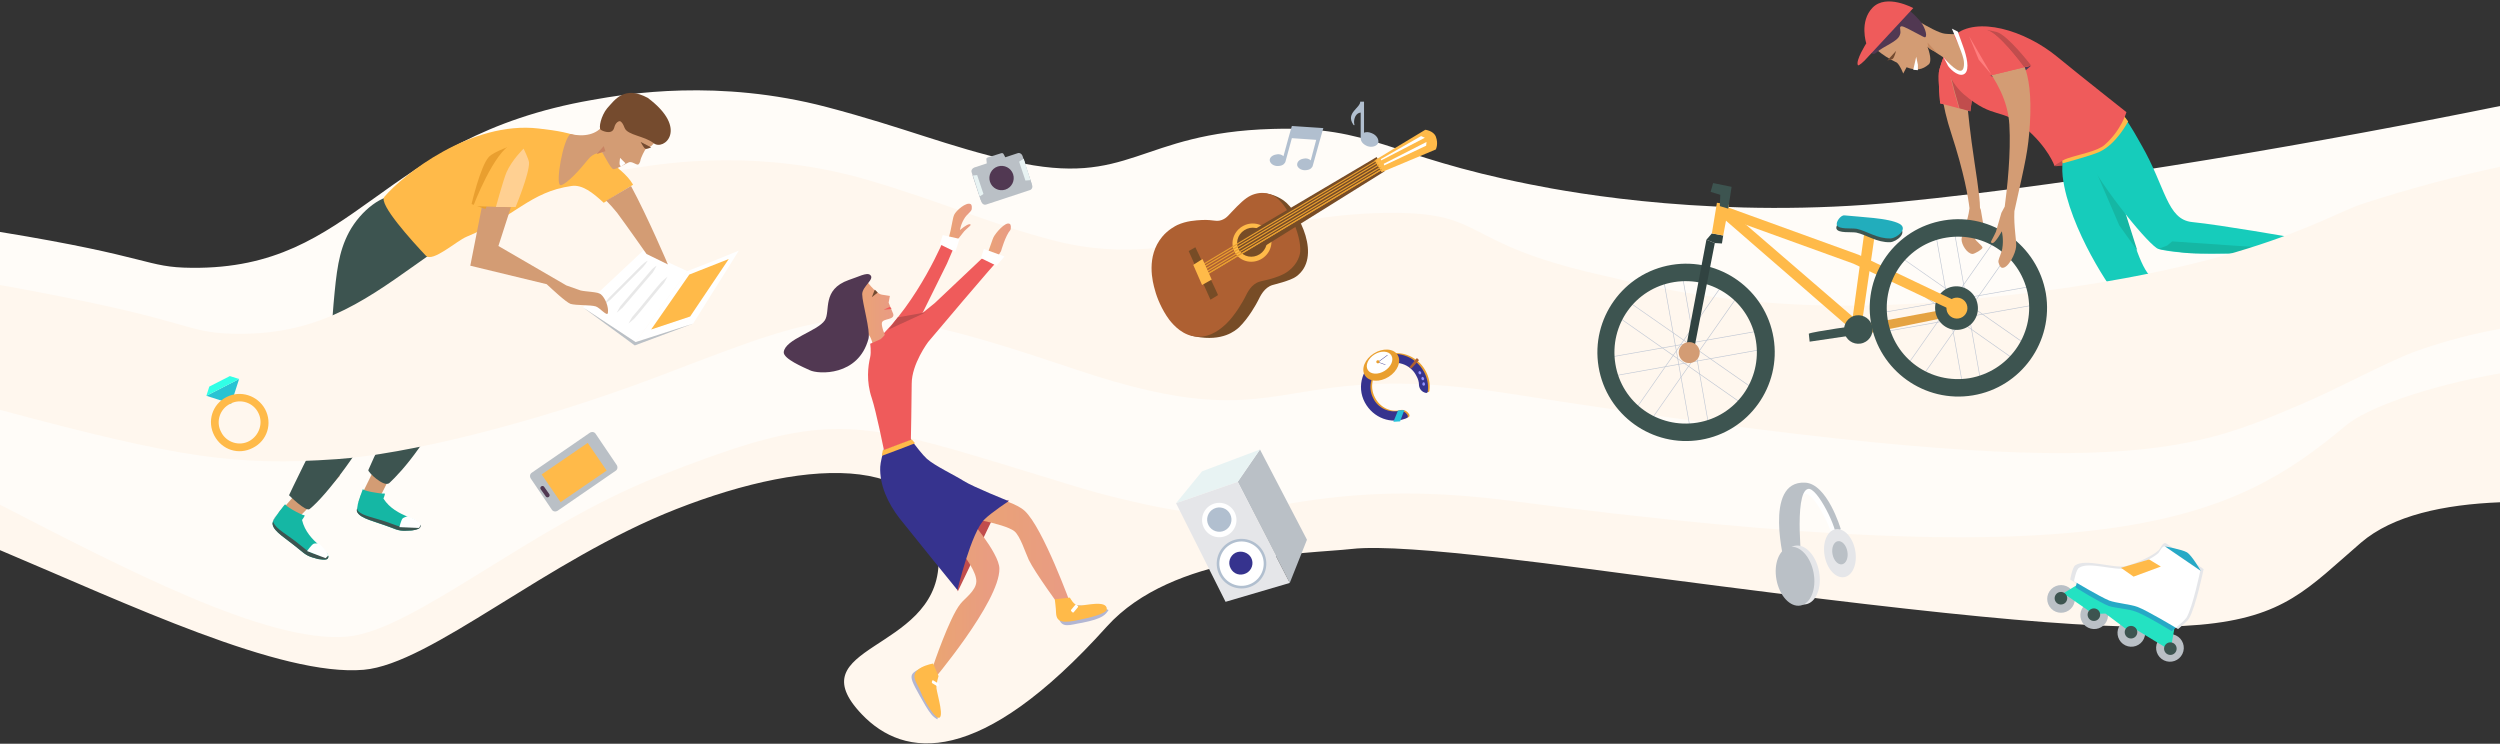 <?xml version="1.0" encoding="UTF-8"?>
<svg width="1600px" height="476px" viewBox="0 0 1600 476" version="1.1" xmlns="http://www.w3.org/2000/svg" xmlns:xlink="http://www.w3.org/1999/xlink">
    <rect x="0" y="0" width="1600" height="476" fill="#333333" stroke="none"/>
    <!-- Generator: Sketch 48.2 (47327) - http://www.bohemiancoding.com/sketch -->
    <title>Group</title>
    <desc>Created with Sketch.</desc>
    <defs>
        <linearGradient x1="-0.216%" y1="50%" x2="100.047%" y2="50%" id="linearGradient-1">
            <stop stop-color="#EAA572" offset="0%"></stop>
            <stop stop-color="#E99B84" offset="100%"></stop>
        </linearGradient>
        <linearGradient x1="2.05954416e-13%" y1="50%" x2="100%" y2="50%" id="linearGradient-2">
            <stop stop-color="#EAA572" offset="0%"></stop>
            <stop stop-color="#E99B84" offset="100%"></stop>
        </linearGradient>
        <linearGradient x1="0.126%" y1="50%" x2="100.126%" y2="50%" id="linearGradient-3">
            <stop stop-color="#36338E" offset="18.58%"></stop>
            <stop stop-color="#36338E" offset="37.8%"></stop>
        </linearGradient>
        <linearGradient x1="0%" y1="50%" x2="100%" y2="50%" id="linearGradient-4">
            <stop stop-color="#EAA572" offset="0%"></stop>
            <stop stop-color="#E99B84" offset="100%"></stop>
        </linearGradient>
        <linearGradient x1="-0.573%" y1="50%" x2="99.556%" y2="50%" id="linearGradient-5">
            <stop stop-color="#EAA572" offset="0%"></stop>
            <stop stop-color="#E99B84" offset="100%"></stop>
        </linearGradient>
        <linearGradient x1="-0.721%" y1="50%" x2="99.278%" y2="50%" id="linearGradient-6">
            <stop stop-color="#EAA572" offset="0%"></stop>
            <stop stop-color="#E99B84" offset="100%"></stop>
        </linearGradient>
        <linearGradient x1="93.709%" y1="39.747%" x2="6.569%" y2="60.188%" id="linearGradient-7">
            <stop stop-color="#BAC2D0" offset="0%"></stop>
            <stop stop-color="#C3CAD6" offset="100%"></stop>
        </linearGradient>
        <linearGradient x1="93.546%" y1="39.831%" x2="6.454%" y2="60.169%" id="linearGradient-8">
            <stop stop-color="#BAC2D0" offset="0%"></stop>
            <stop stop-color="#C3CAD6" offset="100%"></stop>
        </linearGradient>
        <linearGradient x1="71.411%" y1="-119.379%" x2="28.538%" y2="219.779%" id="linearGradient-9">
            <stop stop-color="#BAC2D0" offset="0%"></stop>
            <stop stop-color="#C3CAD6" offset="100%"></stop>
        </linearGradient>
        <linearGradient x1="71.484%" y1="-117.021%" x2="28.561%" y2="216.662%" id="linearGradient-10">
            <stop stop-color="#BAC2D0" offset="0%"></stop>
            <stop stop-color="#C3CAD6" offset="100%"></stop>
        </linearGradient>
        <linearGradient x1="39.8%" y1="6.518%" x2="60.241%" y2="93.658%" id="linearGradient-11">
            <stop stop-color="#BAC2D0" offset="0%"></stop>
            <stop stop-color="#C3CAD6" offset="100%"></stop>
        </linearGradient>
        <linearGradient x1="39.815%" y1="6.446%" x2="60.223%" y2="93.715%" id="linearGradient-12">
            <stop stop-color="#BAC2D0" offset="0%"></stop>
            <stop stop-color="#C3CAD6" offset="100%"></stop>
        </linearGradient>
        <linearGradient x1="-117.366%" y1="28.527%" x2="216.804%" y2="71.4%" id="linearGradient-13">
            <stop stop-color="#BAC2D0" offset="0%"></stop>
            <stop stop-color="#C3CAD6" offset="100%"></stop>
        </linearGradient>
        <linearGradient x1="-119.864%" y1="28.527%" x2="218.892%" y2="71.35%" id="linearGradient-14">
            <stop stop-color="#BAC2D0" offset="0%"></stop>
            <stop stop-color="#C3CAD6" offset="100%"></stop>
        </linearGradient>
        <linearGradient x1="97.404%" y1="24.854%" x2="3.716%" y2="74.384%" id="linearGradient-15">
            <stop stop-color="#BAC2D0" offset="0%"></stop>
            <stop stop-color="#C3CAD6" offset="100%"></stop>
        </linearGradient>
        <linearGradient x1="93.57%" y1="39.779%" x2="6.576%" y2="60.186%" id="linearGradient-16">
            <stop stop-color="#BAC2D0" offset="0%"></stop>
            <stop stop-color="#C3CAD6" offset="100%"></stop>
        </linearGradient>
        <linearGradient x1="93.53%" y1="39.867%" x2="6.26%" y2="60.182%" id="linearGradient-17">
            <stop stop-color="#BAC2D0" offset="0%"></stop>
            <stop stop-color="#C3CAD6" offset="100%"></stop>
        </linearGradient>
        <linearGradient x1="71.411%" y1="-119.378%" x2="28.538%" y2="219.78%" id="linearGradient-18">
            <stop stop-color="#BAC2D0" offset="0%"></stop>
            <stop stop-color="#C3CAD6" offset="100%"></stop>
        </linearGradient>
        <linearGradient x1="71.484%" y1="-117.019%" x2="28.561%" y2="216.662%" id="linearGradient-19">
            <stop stop-color="#BAC2D0" offset="0%"></stop>
            <stop stop-color="#C3CAD6" offset="100%"></stop>
        </linearGradient>
        <linearGradient x1="39.83%" y1="6.454%" x2="60.169%" y2="93.546%" id="linearGradient-20">
            <stop stop-color="#BAC2D0" offset="0%"></stop>
            <stop stop-color="#C3CAD6" offset="100%"></stop>
        </linearGradient>
        <linearGradient x1="39.866%" y1="6.47%" x2="60.182%" y2="93.741%" id="linearGradient-21">
            <stop stop-color="#BAC2D0" offset="0%"></stop>
            <stop stop-color="#C3CAD6" offset="100%"></stop>
        </linearGradient>
        <linearGradient x1="-117.366%" y1="28.527%" x2="216.804%" y2="71.4%" id="linearGradient-22">
            <stop stop-color="#BAC2D0" offset="0%"></stop>
            <stop stop-color="#C3CAD6" offset="100%"></stop>
        </linearGradient>
        <linearGradient x1="-119.377%" y1="28.589%" x2="219.38%" y2="71.411%" id="linearGradient-23">
            <stop stop-color="#BAC2D0" offset="0%"></stop>
            <stop stop-color="#C3CAD6" offset="100%"></stop>
        </linearGradient>
        <linearGradient x1="0.452%" y1="50%" x2="100.452%" y2="50%" id="linearGradient-24">
            <stop stop-color="#36338E" offset="18.58%"></stop>
            <stop stop-color="#36338E" offset="37.8%"></stop>
        </linearGradient>
        <linearGradient x1="-5.135%" y1="50%" x2="104.7%" y2="50%" id="linearGradient-25">
            <stop stop-color="#36338E" offset="18.58%"></stop>
            <stop stop-color="#36338E" offset="37.8%"></stop>
        </linearGradient>
        <linearGradient x1="-2.765%" y1="30%" x2="105.406%" y2="30%" id="linearGradient-26">
            <stop stop-color="#36338E" offset="18.58%"></stop>
            <stop stop-color="#36338E" offset="37.8%"></stop>
        </linearGradient>
        <linearGradient x1="-1.14%" y1="41.33%" x2="64.77%" y2="41.33%" id="linearGradient-27">
            <stop stop-color="#8E8DFF" offset="0%"></stop>
            <stop stop-color="#9391FF" offset="12.51%"></stop>
        </linearGradient>
        <linearGradient x1="-4.177%" y1="41.33%" x2="61.733%" y2="41.33%" id="linearGradient-28">
            <stop stop-color="#8E8DFF" offset="0%"></stop>
            <stop stop-color="#9391FF" offset="12.51%"></stop>
        </linearGradient>
        <linearGradient x1="-4.277%" y1="40%" x2="61.633%" y2="40%" id="linearGradient-29">
            <stop stop-color="#8E8DFF" offset="0%"></stop>
            <stop stop-color="#9391FF" offset="12.51%"></stop>
        </linearGradient>
        <linearGradient x1="0.136%" y1="50%" x2="99.238%" y2="50%" id="linearGradient-30">
            <stop stop-color="#36338E" offset="18.58%"></stop>
            <stop stop-color="#36338E" offset="37.8%"></stop>
        </linearGradient>
    </defs>
    <g id="What-we-cover" stroke="none" stroke-width="1" fill="none" fill-rule="evenodd" transform="translate(0, -526)">
        <g id="Group" transform="translate(0, 526)">
            <path d="M-5.06261699e-14,254.778 C9.625,256.416 20.28,258.244 32.719,260.289 C133.69,276.67 127.782,283.383 157.858,283.652 C264.469,284.726 276.553,200.136 414.045,176.236 C436.334,172.208 495.144,162.54 564.427,180.801 C614.375,193.96 641.766,206.044 683.121,215.443 C759.118,232.629 763.146,197.182 849.616,194.765 C913.528,192.885 922.39,211.952 1014.23,230.212 C1043.501,236.12 1136.684,252.77 1250.813,241.491 C1439.597,222.693 1497.064,179.19 1519.89,169.522 C1527.223,166.42 1560.033,163.688 1600,162.415 L1600,321.455 C1564.194,322.895 1531.412,329.786 1511.028,347.296 C1443.088,405.837 1452.218,421.144 1066.327,370.658 C1011.813,363.676 900.37,347.296 865.191,351.324 C836.189,354.546 750.525,354.278 708.364,401.003 C626.997,491.501 578.66,485.593 551.537,457.128 C509.376,412.819 598.263,417.384 600.68,361.26 C603.634,288.754 519.044,291.976 432.843,325.812 C349.864,358.306 275.747,424.903 232.781,428.663 C179.856,433.204 81.94,386.62 -3.09162188e-05,352.093 L0,254.778 Z" id="Combined-Shape" fill="#FFF7EE" fill-rule="nonzero"></path>
            <path d="M1410.326,364.213 C1410.326,364.213 1405.224,388.919 1400.927,395.901 C1399.584,398.049 1393.945,402.615 1393.945,402.615 C1393.945,402.615 1374.879,391.067 1367.897,388.382 C1363.331,386.771 1353.396,385.697 1348.83,384.085 C1342.385,381.669 1324.93,370.927 1324.93,370.927 C1324.93,370.927 1326.273,363.139 1328.153,361.797 C1334.866,357.231 1352.59,363.945 1360.378,362.334 C1366.017,360.991 1377.296,356.157 1381.592,352.129 C1382.666,351.055 1384.278,346.49 1386.426,347.833 C1388.574,349.175 1410.326,364.213 1410.326,364.213 Z" id="Shape" fill="#E5E6E9" fill-rule="nonzero"></path>
            <polygon id="Shape" fill="#C14D4D" fill-rule="nonzero" points="1315.263 106.416 1339.7 104.267 1364.137 91.915 1346.413 74.46"></polygon>
            <path d="M0,244.664 L0,148.44 C98.417,164.53 92.85,171.136 122.68,171.402 C229.29,172.476 241.374,87.887 378.866,63.987 C401.155,59.958 459.965,50.291 529.248,68.552 C579.197,81.71 606.588,93.794 647.943,103.193 C723.939,120.38 727.967,84.933 814.437,82.516 C878.349,80.636 887.211,99.702 979.052,117.963 C1008.322,123.871 1101.506,140.52 1215.635,129.242 C1336.874,117.359 1495.664,89.13 1600,67.859 L1600,144.447 C1541.377,151.293 1491.731,168.758 1476.924,181.07 C1404.418,241.76 1327.347,279.892 941.456,229.407 C859.283,218.665 813.363,229.407 779.258,234.778 C753.479,238.806 739.783,239.611 692.252,228.064 C683.121,225.916 673.454,223.23 662.712,220.008 C631.83,210.609 607.125,202.821 586.447,196.913 C514.21,176.236 488.162,177.847 397.396,213.563 C314.417,246.056 240.3,312.654 197.334,316.413 C151.413,320.367 72.602,281.873 7.10542736e-15,244.664 Z" id="Combined-Shape" fill="#FFFCF8" fill-rule="nonzero"></path>
            <path d="M1320.097,112.861 C1324.125,146.428 1352.59,188.052 1355.812,190.2 C1381.324,207.387 1433.957,211.146 1433.957,211.146 L1434.494,197.719 C1434.494,197.719 1429.124,195.034 1414.085,188.589 C1400.658,182.681 1388.037,182.949 1378.101,178.116 C1363.869,171.134 1353.933,92.72 1337.283,84.664 C1327.616,79.83 1318.217,95.137 1320.097,112.861 Z" id="Shape" fill="#16CCBB" fill-rule="nonzero"></path>
            <polygon id="Shape" fill="#15B7A4" fill-rule="nonzero" points="1336.478 98.091 1356.349 144.28 1367.897 160.392 1357.424 127.362 1339.431 79.025"></polygon>
            <path d="M1332.449,95.674 C1347.488,123.602 1376.221,157.707 1381.324,159.318 C1401.733,164.957 1456.515,160.929 1456.515,160.929 L1467.525,152.067 C1467.525,152.067 1421.873,144.011 1403.075,142.131 C1386.694,140.52 1386.157,119.843 1370.313,92.452 C1366.285,85.201 1353.933,62.912 1347.488,65.061 C1340.237,68.015 1324.662,81.173 1332.449,95.674 Z" id="Shape" fill="#16CCBB" fill-rule="nonzero"></path>
            <path d="M1381.324,159.318 L1386.963,157.17 L1390.185,154.484 L1444.967,158.244 L1434.226,162.003 C1434.226,162.003 1409.252,162.54 1400.658,162.003 C1395.556,161.466 1381.324,159.318 1381.324,159.318 Z" id="Shape" fill="#15B7A4" fill-rule="nonzero"></path>
            <path d="M1319.56,101.582 L1320.097,104.536 C1320.097,104.536 1338.089,99.702 1343.46,97.285 C1354.738,92.183 1361.989,77.682 1361.989,77.682 L1357.961,72.311 L1327.079,84.933 L1319.56,101.582 Z" id="Shape" fill="#FFBA49" fill-rule="nonzero"></path>
            <path d="M-2.84217094e-14,322.997 L-2.84217094e-14,234.04 C8.679,236.5 16.273,238.361 22.246,239.343 C123.217,255.724 117.309,262.437 147.385,262.706 C253.996,263.78 266.08,179.19 403.572,155.29 C425.861,151.262 484.671,141.594 553.954,159.855 C603.902,173.013 631.293,185.098 672.648,194.497 C748.645,211.683 752.673,176.236 839.143,173.819 C903.055,171.939 911.917,191.006 1003.757,209.266 C1033.028,215.174 1126.211,231.824 1240.34,220.545 C1361.235,208.696 1505.629,180.594 1600,159.344 L1600,238.958 C1552.438,247.191 1514.217,261.537 1501.629,272.104 C1429.124,332.794 1352.053,370.927 966.162,320.442 C883.989,309.7 838.069,320.442 803.964,325.812 C778.184,329.84 764.489,330.646 716.957,319.099 C707.827,316.951 698.16,314.265 687.418,311.043 C656.536,301.644 631.83,293.856 611.153,287.948 C538.916,267.271 512.867,268.882 422.101,304.598 C339.122,337.091 265.006,403.689 222.039,407.448 C170.845,411.856 78.774,363.508 -9.52127266e-13,322.997 Z" id="Combined-Shape" fill="#FFFCF8" fill-rule="nonzero"></path>
            <path d="M229.827,320.71 C229.558,321.247 229.558,321.516 229.29,321.784 C229.558,320.71 229.827,319.904 230.364,318.83 C230.364,318.562 230.633,318.025 230.633,317.756 C230.901,316.951 231.17,316.413 231.707,315.876 C231.975,315.608 231.975,315.339 232.244,315.071 C232.512,314.802 246.745,285.263 247.013,284.994 C247.013,284.994 258.024,281.503 259.903,284.457 C260.172,284.726 240.837,322.321 241.106,322.59 C241.374,322.858 242.985,318.83 242.985,319.099 L240.837,320.173 C241.106,320.173 231.707,316.413 229.827,320.71 Z" id="Shape" fill="#D39C74" fill-rule="nonzero"></path>
            <path d="M229.021,322.59 C229.29,321.247 231.438,314.802 232.244,312.922 C231.707,313.997 243.254,316.145 246.208,315.876 C246.745,315.876 245.402,319.099 245.402,319.099 C253.458,331.72 270.376,331.183 268.765,337.36 C268.228,338.971 263.394,339.508 263.126,339.508 C256.949,339.776 255.875,340.045 249.43,337.36 C239.494,333.6 230.901,331.989 228.753,327.961 C228.216,326.618 228.484,326.081 229.021,322.59 Z" id="Shape" fill="#15B7A4" fill-rule="nonzero"></path>
            <path d="M229.021,326.887 C231.975,330.378 240.031,331.183 249.967,334.943 C256.681,337.628 257.755,337.36 263.663,337.091 C263.931,337.091 267.691,336.822 269.034,335.748 C269.302,336.285 269.302,336.822 269.034,337.36 C268.497,338.971 263.663,339.508 263.394,339.508 C257.218,339.776 256.144,340.045 249.699,337.36 C239.763,333.6 231.17,331.989 228.753,327.961 C228.216,327.155 228.216,326.618 228.484,325.544 C228.753,326.081 228.753,326.349 229.021,326.887 Z" id="Shape" fill="#3D5450" fill-rule="nonzero"></path>
            <path d="M260.978,330.378 C260.978,330.378 258.292,331.183 257.755,331.72 C256.681,332.794 255.607,337.36 255.607,337.36 L268.228,337.897 C268.228,337.897 269.302,336.017 269.302,335.48 C268.228,333.063 260.978,330.378 260.978,330.378 Z" id="Shape" fill="#FFFFFF" fill-rule="nonzero"></path>
            <path d="M177.73,328.766 C177.462,329.035 177.193,329.303 176.925,329.84 C177.462,329.035 178.267,328.229 178.804,327.424 C179.073,327.155 179.342,326.887 179.61,326.618 C180.147,326.081 180.684,325.544 181.221,325.275 C181.49,325.007 181.758,325.007 182.027,324.47 C182.296,324.201 202.436,300.838 202.704,300.838 C202.704,300.838 216.937,301.107 217.474,304.598 C217.474,304.866 187.666,334.406 187.935,334.674 C187.935,334.943 190.889,331.72 190.889,331.989 L188.472,332.526 C188.74,331.989 180.684,325.275 177.73,328.766 Z" id="Shape" fill="#D39C74" fill-rule="nonzero"></path>
            <path d="M176.388,330.646 C177.193,329.572 181.221,323.933 182.564,322.59 C181.758,323.396 191.963,329.303 194.917,329.84 C195.454,329.84 193.306,332.794 193.306,332.794 C196.797,347.564 212.909,352.398 209.687,357.5 C208.881,358.843 204.047,357.769 203.51,357.769 C197.602,356.157 196.528,355.889 191.157,351.324 C183.101,344.61 175.313,340.313 174.508,335.748 C174.239,333.869 174.776,333.331 176.388,330.646 Z" id="Shape" fill="#15B7A4" fill-rule="nonzero"></path>
            <path d="M175.045,334.406 C176.656,338.702 184.175,342.193 192.231,348.907 C197.602,353.472 198.676,353.74 204.584,355.352 C204.853,355.352 208.612,356.426 210.224,355.889 C210.224,356.426 210.224,356.963 209.687,357.5 C208.881,358.843 204.047,357.769 203.51,357.769 C197.602,356.157 196.528,355.889 191.157,351.324 C183.101,344.61 175.313,340.313 174.508,335.748 C174.239,334.943 174.508,334.406 175.045,333.6 C174.776,333.6 174.776,334.137 175.045,334.406 Z" id="Shape" fill="#3D5450" fill-rule="nonzero"></path>
            <path d="M204.047,347.833 C204.047,347.833 201.362,347.564 200.556,348.101 C199.213,348.907 196.528,352.666 196.528,352.666 L208.344,357.231 C208.344,357.231 209.955,355.889 209.955,355.352 C209.955,352.935 204.047,347.833 204.047,347.833 Z" id="Shape" fill="#FFFFFF" fill-rule="nonzero"></path>
            <path d="M1243.831,36.596 C1243.831,36.596 1241.146,43.846 1240.878,46.263 C1240.34,51.097 1241.683,66.135 1241.683,66.135 L1261.018,71.237 L1262.629,59.958 C1262.629,59.958 1249.202,35.521 1248.665,35.521 C1248.128,35.521 1243.831,36.596 1243.831,36.596 Z" id="Shape" fill="#EF5B5B" fill-rule="nonzero"></path>
            <path d="M1269.611,145.354 L1267.731,134.344 L1267.194,133.001 C1267.194,124.945 1264.24,108.833 1261.824,90.84 C1260.212,78.219 1257.527,57.542 1258.601,48.143 C1260.481,32.567 1263.166,25.317 1260.212,23.706 C1256.453,21.289 1251.082,28.271 1244.369,38.207 C1238.998,45.994 1243.563,69.626 1248.665,84.933 C1257.258,111.249 1259.675,126.556 1260.481,133.27 C1259.407,142.131 1255.379,150.456 1255.379,153.142 C1255.379,156.633 1258.87,162.272 1262.361,162.54 C1263.703,162.54 1268.806,159.587 1268.806,158.512 C1268.806,157.17 1264.24,154.216 1263.972,152.604 C1263.435,147.234 1266.389,144.817 1266.389,144.817 C1266.389,144.817 1268.806,150.725 1270.685,152.067 C1271.491,152.336 1269.611,145.354 1269.611,145.354 Z" id="Shape" fill="#D39C74" fill-rule="nonzero"></path>
            <path d="M1248.665,36.058 C1248.397,35.79 1248.397,35.79 1248.665,36.058 C1247.86,35.79 1243.831,36.596 1243.831,36.596 C1243.831,36.596 1241.146,43.846 1240.878,46.263 C1240.34,51.097 1241.683,66.135 1241.683,66.135 L1253.767,69.357 C1252.425,64.792 1248.665,52.171 1248.128,47.337 C1247.86,44.92 1248.397,38.475 1248.665,36.058 Z" id="Shape" fill="#EF5B5B" fill-rule="nonzero"></path>
            <path d="M1262.361,60.227 C1262.361,60.227 1250.545,38.744 1248.665,36.058 C1248.397,38.475 1248.128,44.92 1248.397,47.337 C1248.934,52.171 1252.693,64.792 1254.036,69.357 L1261.018,71.237 L1262.361,60.227 Z" id="Shape" fill="#C14D4D" fill-rule="nonzero"></path>
            <path d="M254.801,125.751 C245.671,123.334 230.901,134.612 223.382,148.576 C216.669,161.198 215.326,173.819 213.446,194.765 C207.001,270.762 217.206,261.363 207.807,273.179 C202.167,280.429 184.981,316.951 184.981,316.951 C184.981,316.951 195.722,327.692 198.139,325.812 C208.612,317.488 232.512,286.606 250.773,250.89 C263.394,226.453 247.551,206.581 249.162,206.581 C250.504,206.581 277.896,215.711 273.33,237.731 C267.691,266.465 255.875,253.307 235.735,300.838 C235.198,301.912 245.671,312.117 249.162,309.163 C256.949,301.912 277.358,279.892 293.202,239.611 C307.166,203.896 300.721,187.783 292.934,173.013 C287.831,163.615 279.238,165.226 268.765,150.456 C258.561,135.687 261.783,127.63 254.801,125.751 Z" id="Shape" fill="#3D5450" fill-rule="nonzero"></path>
            <path d="M-7.99360578e-15,182.433 C7.093,183.678 14.787,185.072 23.32,186.709 C124.022,205.775 117.846,212.489 147.922,213.563 C254.264,216.785 268.497,129.242 406.257,107.49 C428.546,103.999 487.893,95.137 556.639,115.546 C606.319,130.316 633.173,143.206 674.528,153.947 C749.988,173.551 802.084,137.029 888.554,136.224 C952.466,135.687 932.863,155.29 1024.435,175.967 C1053.706,182.681 1127.285,202.553 1241.415,193.154 C1430.735,177.847 1487.665,138.372 1511.565,130.584 C1542.445,120.538 1572.158,112.74 1600,106.749 L1600,210.491 C1583.182,213.502 1565.668,217.986 1547.549,224.304 C1529.02,230.749 1497.601,248.204 1472.896,258.678 C1399.047,290.097 1351.247,312.385 966.43,251.964 C811.215,227.527 829.207,283.92 688.224,236.389 C550.194,189.931 540.527,195.302 422.638,240.417 C339.122,272.104 258.561,290.902 215.594,293.856 C151.45,298.302 115.677,293.402 -7.10542736e-15,262.317 L0,182.433 Z" id="Combined-Shape" fill="#FFF7EE" fill-rule="nonzero"></path>
            <polygon id="Shape" fill="#C14D4D" fill-rule="nonzero" points="613.033 378.446 634.516 333.6 645.794 319.904 598.263 339.508"></polygon>
            <polygon id="Shape" fill="#29C3D3" fill-rule="nonzero" points="147.922 258.409 153.025 242.565 132.079 253.307"></polygon>
            <polygon id="Shape" fill="#31FFE6" fill-rule="nonzero" points="132.079 253.307 153.025 242.565 147.117 240.685 133.958 247.399"></polygon>
            <path d="M144.969,254.112 C135.838,258.678 132.347,269.688 137.181,278.818 C142.015,287.948 152.756,291.439 161.887,286.606 C171.017,282.04 174.508,271.03 169.674,261.9 C164.84,253.038 153.83,249.547 144.969,254.112 Z M159.47,282.309 C153.025,285.8 144.7,283.115 141.478,276.401 C137.987,269.956 140.672,261.631 147.385,258.409 C153.83,254.918 162.155,257.603 165.378,264.317 C168.6,270.762 165.915,278.818 159.47,282.309 Z" id="Shape" fill="#FFBA49" fill-rule="nonzero"></path>
            <polygon id="Shape" fill="#FFFFFF" fill-rule="nonzero" points="372.958 196.645 411.628 160.392 439.825 173.551 406.794 218.934"></polygon>
            <polygon id="Shape" fill="#FFFFFF" fill-rule="nonzero" points="472.855 160.392 458.354 166.3 439.825 173.551 406.794 218.934 443.584 207.118"></polygon>
            <path d="M618.403,329.572 C618.403,329.572 639.618,353.74 639.618,363.945 C639.887,385.16 596.115,436.719 596.115,436.719 L597.189,426.246 C597.189,426.246 607.662,395.096 614.644,386.502 C617.329,383.011 624.58,378.178 624.848,372.27 C625.385,360.722 598.8,335.48 599.874,333.6 C600.948,331.989 618.403,329.572 618.403,329.572 Z" id="Shape" fill="url(#linearGradient-1)" fill-rule="nonzero"></path>
            <path d="M613.301,330.378 C613.301,330.378 642.572,334.674 649.285,340.045 C653.045,343.267 656.267,353.74 658.416,358.306 C662.444,366.63 678.825,388.919 678.825,388.919 L685.538,387.576 C685.538,387.576 667.546,337.628 655.73,326.887 C646.331,318.293 611.421,312.654 611.421,312.654 L613.301,330.378 Z" id="Shape" fill="url(#linearGradient-2)" fill-rule="nonzero"></path>
            <path d="M592.355,451.757 C595.309,456.591 596.92,458.739 599.874,460.351 C600.68,460.888 599.606,445.312 598.8,440.747 C598.263,437.793 597.726,428.126 597.726,428.126 L593.966,427.052 C593.966,427.052 592.087,426.246 589.938,427.32 C580.808,432.154 580.808,431.617 592.355,451.757 Z" id="Shape" fill="#B2B6D3" fill-rule="nonzero"></path>
            <path d="M589.401,443.164 C591.281,448.266 597.457,458.202 600.143,459.276 C604.976,460.888 599.874,444.775 599.337,440.479 C599.069,437.525 600.68,432.691 600.68,432.691 L597.189,424.635 C597.189,424.635 592.892,425.44 589.938,427.052 C581.076,431.617 586.984,436.719 589.401,443.164 Z" id="Shape" fill="#FFBA49" fill-rule="nonzero"></path>
            <path d="M597.189,435.376 L600.68,437.525 C600.948,437.525 600.948,438.062 600.948,438.33 L600.68,439.136 C600.68,439.404 600.411,439.404 600.143,439.404 L596.652,437.256 C596.383,437.256 596.383,436.719 596.383,436.451 L596.652,435.645 C596.652,435.376 596.92,435.376 597.189,435.376 Z" id="Shape" fill="#FFFFFF" fill-rule="nonzero"></path>
            <path d="M692.52,398.587 C706.216,395.901 707.558,393.216 709.438,390.53 C709.975,389.725 696.548,387.845 691.983,387.576 C689.029,387.308 679.63,386.502 679.63,386.502 L677.751,388.651 C677.751,388.651 676.945,392.41 677.482,394.827 C679.093,402.883 685.27,399.661 692.52,398.587 Z" id="Shape" fill="#B2B6D3" fill-rule="nonzero"></path>
            <path d="M690.64,396.707 C696.011,395.633 708.096,392.947 708.364,389.993 C708.633,383.548 694.131,387.845 690.103,387.576 C687.149,387.308 684.733,382.474 684.733,382.474 L675.065,383.548 C675.065,383.548 675.871,389.725 675.871,392.142 C676.139,398.587 680.436,398.855 690.64,396.707 Z" id="Shape" fill="#FFBA49" fill-rule="nonzero"></path>
            <path d="M685.538,390.262 L688.224,387.039 C688.492,386.771 688.761,386.771 689.029,387.039 L689.835,387.845 C690.103,388.113 690.103,388.382 689.835,388.651 L687.149,391.873 C686.881,392.142 686.612,392.142 686.344,391.873 L685.538,391.067 C685.538,390.799 685.27,390.53 685.538,390.262 Z" id="Shape" fill="#FFFFFF" fill-rule="nonzero"></path>
            <path d="M568.455,278.012 C568.455,278.012 563.621,293.319 563.353,298.69 C562.816,310.237 568.187,322.053 575.706,331.72 C583.762,341.925 612.764,377.64 612.764,377.64 C612.764,377.64 621.626,340.313 630.219,332.257 C634.247,328.229 645.526,320.71 645.526,320.71 C645.526,320.71 622.7,311.58 616.792,307.82 C610.884,304.061 598.263,298.153 593.161,293.588 C587.79,288.754 575.706,271.03 575.706,271.03 L568.455,278.012 Z" id="Shape" fill="url(#linearGradient-3)" fill-rule="nonzero"></path>
            <path d="M658.953,121.722 L631.293,130.853 C629.951,131.39 628.608,130.584 628.071,129.242 L622.7,113.129 C622.163,111.787 622.969,110.444 624.311,109.907 L651.971,100.776 C653.313,100.239 654.656,101.045 655.193,102.388 L660.564,118.5 C661.101,119.843 660.296,121.454 658.953,121.722 Z" id="Shape" fill="#BAC0C6" fill-rule="nonzero"></path>
            <path d="M631.83,107.49 L644.72,103.193 L642.303,98.628 C642.035,98.091 641.498,97.822 640.692,98.091 L632.099,100.776 C631.562,101.045 631.025,101.582 631.293,102.119 L631.83,107.49 Z" id="Shape" fill="#BAC0C6" fill-rule="nonzero"></path>
            <path d="M658.416,120.111 L630.756,129.242 C629.413,129.779 628.071,128.973 627.534,127.63 L621.894,110.444 C621.357,109.101 622.163,107.758 623.506,107.221 L651.165,98.091 C652.508,97.554 653.851,98.36 654.388,99.702 L660.027,116.889 C660.564,118.231 659.758,119.843 658.416,120.111 Z" id="Shape" fill="#BAC0C6" fill-rule="nonzero"></path>
            <polygon id="Shape" fill="#E8F3F3" fill-rule="nonzero" points="625.385 112.055 622.7 112.324 626.997 125.751 629.413 124.139"></polygon>
            <polygon id="Shape" fill="#E8F3F3" fill-rule="nonzero" points="652.239 103.462 656.267 115.546 659.49 115.278 655.193 101.582"></polygon>
            <circle id="Oval" fill="#513852" fill-rule="nonzero" transform="translate(640.995, 113.949) rotate(-17.998) translate(-640.995, -113.949) " cx="640.995" cy="113.949" r="7.788"></circle>
            <path d="M610.884,155.827 L617.061,148.039 C617.061,148.039 619.209,145.891 620.82,144.548 C621.357,144.011 621.357,143.474 620.552,143.474 C618.672,143.474 614.375,147.234 614.375,147.234 C614.375,147.234 614.912,143.206 617.598,139.178 C618.403,137.835 621.089,135.687 621.626,134.612 C622.163,133.807 622.163,130.853 621.089,130.584 C618.403,129.242 611.958,134.612 610.616,137.566 C609.273,140.252 608.467,153.679 603.097,161.466 C601.754,163.346 607.93,158.781 607.93,158.781 L610.884,155.827 Z" id="Shape" fill="url(#linearGradient-4)" fill-rule="nonzero"></path>
            <path d="M635.858,168.717 L640.692,160.661 C640.692,160.661 643.378,150.993 646.6,147.234 C647.137,146.428 647.137,143.474 646.063,143.206 C643.378,141.863 637.201,149.113 635.858,151.799 C634.516,154.484 632.367,163.883 626.997,171.671 C625.654,173.551 632.904,171.402 632.904,171.402 L635.858,168.717 Z" id="Shape" fill="url(#linearGradient-5)" fill-rule="nonzero"></path>
            <path d="M559.325,224.304 C559.325,224.304 556.908,221.619 560.667,218.128 C588.058,193.154 604.708,151.799 604.708,151.799 L612.496,153.679 L606.051,168.717 L581.882,217.591 L562.279,221.888 L559.325,224.304 Z" id="Shape" fill="#EF5B5B" fill-rule="nonzero"></path>
            <path d="M553.685,178.653 C553.685,178.653 560.399,188.052 564.427,188.589 C566.307,188.857 569.529,189.394 569.529,189.394 L568.724,193.691 C568.724,193.691 571.14,199.599 571.678,200.942 C572.752,204.97 564.964,203.627 564.427,206.581 C563.621,210.878 571.678,225.916 571.678,225.916 L561.742,238.269 C561.742,238.269 559.862,220.276 556.639,215.174 C554.76,211.952 544.824,205.238 544.824,205.238 L553.685,178.653 Z" id="Shape" fill="url(#linearGradient-6)" fill-rule="nonzero"></path>
            <path d="M556.908,175.967 C560.13,178.653 551.806,183.218 551.806,188.32 C551.806,193.691 557.176,211.683 555.834,216.785 C549.389,240.954 523.609,239.611 518.238,236.926 C514.21,235.046 501.32,229.675 501.589,225.379 C502.394,217.054 523.34,211.952 527.906,204.97 C531.665,199.062 525.757,185.366 543.212,179.19 C549.12,177.31 554.76,174.088 556.908,175.967 Z" id="Shape" fill="#513852" fill-rule="nonzero"></path>
            <path d="M556.908,220.008 C556.908,220.008 557.713,225.11 556.908,228.601 C555.565,234.24 554.222,243.908 557.982,254.918 C560.667,262.974 565.77,288.217 565.77,288.217 L582.956,281.772 C582.956,281.772 583.493,254.649 583.493,245.519 C583.493,232.898 593.966,218.934 593.966,218.934 C593.966,218.934 638.275,166.3 640.155,165.226 C642.035,163.883 632.636,161.466 632.636,161.466 L598.263,193.96 L570.335,216.517 L567.649,212.757 C567.649,212.757 564.696,216.248 563.621,217.054 C562.01,217.86 556.908,220.008 556.908,220.008 Z" id="Shape" fill="#EF5B5B" fill-rule="nonzero"></path>
            <path d="M1143.129,364.482 C1143.129,364.482 1134.536,313.997 1153.334,312.117 C1167.566,310.774 1176.16,341.656 1176.16,341.656 C1176.16,341.656 1172.131,349.175 1172.937,347.296 C1174.817,342.999 1161.121,314.534 1155.213,316.145 C1145.815,318.562 1148.231,366.093 1148.231,366.093 L1143.129,364.482 Z" id="Shape" fill="#FFFFFF" fill-rule="nonzero"></path>
            <path d="M1142.324,361.26 C1142.324,361.26 1128.091,307.552 1155.213,308.894 C1169.446,309.431 1178.039,338.434 1178.039,338.434 C1178.039,338.434 1174.011,345.953 1174.817,344.073 C1176.697,339.776 1163.001,311.311 1157.093,312.922 C1147.694,315.339 1153.602,365.288 1153.602,365.288 L1142.324,361.26 Z" id="Shape" fill="#BAC0C6" fill-rule="nonzero"></path>
            <ellipse id="Oval" fill="#E5E6E9" fill-rule="nonzero" transform="translate(1177.551, 354.032) rotate(-10.498) translate(-1177.551, -354.032) " cx="1177.551" cy="354.032" rx="9.936" ry="15.576"></ellipse>
            <ellipse id="Oval" fill="#BAC0C6" fill-rule="nonzero" transform="translate(1177.559, 353.761) rotate(-10.498) translate(-1177.559, -353.761) " cx="1177.559" cy="353.761" rx="4.834" ry="7.519"></ellipse>
            <ellipse id="Oval" fill="#E5E6E9" fill-rule="nonzero" transform="translate(1152.307, 367.997) rotate(-10.498) translate(-1152.307, -367.997) " cx="1152.307" cy="367.997" rx="12.085" ry="19.067"></ellipse>
            <ellipse id="Oval" fill="#BAC0C6" fill-rule="nonzero" transform="translate(1148.824, 368.8) rotate(-10.498) translate(-1148.824, -368.8) " cx="1148.824" cy="368.8" rx="12.085" ry="19.067"></ellipse>
            <polygon id="Shape" fill="#FFBA49" fill-rule="nonzero" points="416.73 210.878 441.167 175.699 466.41 165.763 441.704 202.553"></polygon>
            <polygon id="Shape" fill="#734B31" fill-rule="nonzero" points="559.862 185.366 557.982 190.2 561.742 187.246"></polygon>
            <polygon id="Shape" fill="#EF5B5B" fill-rule="nonzero" points="569.529 196.376 565.501 198.256 570.603 197.719"></polygon>
            <polygon id="Shape" fill="#BAC0C6" fill-rule="nonzero" points="372.958 196.645 406.794 218.934 443.584 207.118 406.257 221.082"></polygon>
            <path d="M427.203,177.042 C426.398,178.653 425.592,179.996 424.787,181.338 L421.564,185.098 L415.388,192.617 L409.211,200.136 L405.989,203.896 C404.646,204.97 403.572,206.044 402.229,207.118 C403.035,205.507 403.84,204.164 404.646,202.821 L407.869,199.062 L414.045,191.543 L420.221,184.024 L423.444,180.264 C424.787,179.19 425.861,178.116 427.203,177.042 Z" id="Shape" fill="#E8E8E8" fill-rule="nonzero"></path>
            <path d="M414.582,166.837 C413.776,168.18 412.702,169.522 411.628,170.865 L408.137,174.356 L401.155,181.338 L394.173,188.32 L390.682,191.811 C389.339,192.885 387.997,193.691 386.654,194.765 C387.46,193.422 388.534,192.08 389.608,190.737 L393.099,187.246 L400.081,180.264 L407.063,173.282 L410.554,169.791 C411.628,168.717 412.971,167.643 414.582,166.837 Z" id="Shape" fill="#E8E8E8" fill-rule="nonzero"></path>
            <path d="M420.221,170.06 C419.416,171.671 418.61,173.013 417.804,174.356 L414.582,178.116 L408.137,185.635 L401.692,193.154 L398.47,196.913 C397.127,197.988 396.053,199.062 394.71,200.136 C395.516,198.525 396.321,197.182 397.127,195.839 L400.349,192.08 L406.794,184.561 L413.239,177.042 L416.462,173.282 C417.536,171.939 418.879,170.865 420.221,170.06 Z" id="Shape" fill="#E8E8E8" fill-rule="nonzero"></path>
            <polygon id="Shape" fill="#FFBA49" fill-rule="nonzero" points="564.427 291.708 575.974 287.411 585.642 283.652 583.493 281.235 564.964 288.217"></polygon>
            <circle id="Oval" fill="#BAC0C6" fill-rule="nonzero" transform="translate(1319.077, 383.315) rotate(-44.643) translate(-1319.077, -383.315) " cx="1319.077" cy="383.315" r="8.862"></circle>
            <circle id="Oval" fill="#BAC0C6" fill-rule="nonzero" transform="translate(1340.28, 393.736) rotate(-64.234) translate(-1340.28, -393.736) " cx="1340.28" cy="393.736" r="8.862"></circle>
            <circle id="Oval" fill="#BAC0C6" fill-rule="nonzero" transform="translate(1364.062, 405.053) rotate(-64.234) translate(-1364.062, -405.053) " cx="1364.062" cy="405.053" r="8.862"></circle>
            <circle id="Oval" fill="#BAC0C6" fill-rule="nonzero" transform="translate(1388.77, 414.645) rotate(-64.234) translate(-1388.77, -414.645) " cx="1388.77" cy="414.645" r="8.862"></circle>
            <polygon id="Shape" fill="#24E2C2" fill-rule="nonzero" points="1316.874 381.937 1333.255 372.001 1392.334 398.049 1389.111 416.31 1367.897 403.42 1362.526 403.957 1347.488 392.679 1339.7 392.947 1323.051 381.4"></polygon>
            <path d="M1405.492,367.704 C1405.492,367.704 1400.39,390.799 1396.362,397.512 C1395.288,399.392 1389.917,403.957 1389.917,403.957 C1389.917,403.957 1372.999,393.484 1366.554,391.336 C1362.526,389.725 1353.664,389.188 1349.636,387.845 C1343.997,385.697 1328.421,376.029 1328.421,376.029 C1328.421,376.029 1329.764,368.779 1331.644,367.436 C1337.82,363.139 1353.664,369.047 1360.646,367.167 C1365.748,365.825 1376.221,360.991 1379.981,356.963 C1381.055,355.889 1382.666,351.592 1384.278,352.935 C1386.157,354.278 1405.492,367.704 1405.492,367.704 Z" id="Shape" fill="#26A9C6" fill-rule="nonzero"></path>
            <path d="M1408.178,365.288 C1408.178,365.288 1403.344,388.651 1399.316,395.364 C1397.973,397.244 1392.602,401.809 1392.602,401.809 C1392.602,401.809 1374.342,390.799 1367.897,388.382 C1363.6,386.771 1354.201,385.965 1349.904,384.354 C1343.997,381.937 1327.347,372.001 1327.347,372.001 C1327.347,372.001 1328.69,364.482 1330.57,363.408 C1336.746,359.111 1353.664,365.556 1361.183,363.676 C1366.554,362.334 1377.296,357.769 1381.324,354.009 C1382.398,352.935 1384.009,348.638 1385.889,349.981 C1387.5,351.055 1408.178,365.288 1408.178,365.288 Z" id="Shape" fill="#FFFFFF" fill-rule="nonzero"></path>
            <circle id="Oval" fill="#3D5450" fill-rule="nonzero" transform="translate(1318.995, 382.873) rotate(-64.234) translate(-1318.995, -382.873) " cx="1318.995" cy="382.873" r="4.028"></circle>
            <circle id="Oval" fill="#3D5450" fill-rule="nonzero" transform="translate(1340.089, 393.399) rotate(-64.234) translate(-1340.089, -393.399) " cx="1340.089" cy="393.399" r="4.028"></circle>
            <circle id="Oval" fill="#3D5450" fill-rule="nonzero" transform="translate(1363.847, 404.609) rotate(-64.234) translate(-1363.847, -404.609) " cx="1363.847" cy="404.609" r="4.028"></circle>
            <circle id="Oval" fill="#3D5450" fill-rule="nonzero" transform="translate(1389.03, 415.132) rotate(-64.234) translate(-1389.03, -415.132) " cx="1389.03" cy="415.132" r="4.028"></circle>
            <path d="M1385.62,349.712 C1385.62,349.712 1396.362,351.592 1399.584,353.472 C1402.807,355.352 1408.446,365.288 1408.446,365.288 L1385.62,349.712 Z" id="Shape" fill="#26A9C6" fill-rule="nonzero"></path>
            <polygon id="Shape" fill="#FFBA49" fill-rule="nonzero" points="1357.424 363.408 1365.48 369.047 1382.935 362.602 1375.416 358.037"></polygon>
            <polygon id="Shape" fill="#FFFFFF" fill-rule="nonzero" points="627.802 165.226 637.738 170.06 642.84 164.152 629.682 159.318"></polygon>
            <polygon id="Shape" fill="#FFFFFF" fill-rule="nonzero" points="601.485 156.364 611.421 161.198 614.107 152.873 603.365 150.456"></polygon>
            <path d="M1260.481,21.826 C1260.481,21.826 1248.128,22.094 1244.637,21.557 C1237.655,20.752 1214.829,5.445 1214.829,5.445 L1212.412,16.187 L1245.174,37.67 L1256.184,52.976 L1253.23,30.688 L1260.481,21.826 Z" id="Shape" fill="#D39C74" fill-rule="nonzero"></path>
            <path d="M1198.717,14.307 L1197.911,28.808 C1197.911,28.808 1203.551,35.253 1214.024,40.087 C1216.172,41.966 1218.052,47.069 1218.052,47.069 L1220.2,43.04 C1226.376,45.457 1230.404,44.652 1234.433,41.161 C1238.461,37.401 1228.793,18.603 1228.793,18.603 L1198.717,14.307 Z" id="Shape" fill="#D39C74" fill-rule="nonzero"></path>
            <path d="M1215.635,3.834 C1218.589,3.834 1222.885,6.788 1227.719,12.158 C1231.747,16.187 1233.627,22.631 1232.284,23.706 C1231.747,24.243 1230.942,23.437 1226.645,21.289 C1218.589,16.992 1217.246,16.455 1216.44,16.992 C1215.366,17.798 1216.978,19.946 1215.903,22.363 C1214.561,26.66 1205.699,29.345 1200.865,33.642 C1195.226,38.744 1192.272,19.946 1203.282,6.251 C1205.699,3.028 1213.218,3.297 1215.635,3.834 Z" id="Shape" fill="#513852" fill-rule="nonzero"></path>
            <path d="M1224.497,44.652 L1226.376,36.327 C1226.376,36.327 1227.182,40.087 1227.451,41.429 C1227.451,42.235 1227.451,44.92 1227.451,44.92 L1224.497,44.652 Z" id="Shape" fill="#FFFFFF" fill-rule="nonzero"></path>
            <path d="M1213.487,32.567 C1213.487,32.567 1212.412,36.864 1211.338,37.67 C1210.533,38.207 1207.847,38.744 1207.847,38.744 L1213.487,32.567 Z" id="Shape" fill="#744B31" fill-rule="nonzero"></path>
            <path d="M1239.266,33.373 C1239.266,33.373 1235.238,31.762 1234.433,30.688 C1233.896,29.882 1233.627,27.197 1233.627,27.197 L1239.266,33.373 Z" id="Shape" fill="#C68A61" fill-rule="nonzero"></path>
            <path d="M1224.497,5.176 C1224.497,5.176 1207.31,-4.222 1198.448,4.908 C1189.855,13.77 1194.42,27.734 1194.42,27.734 C1194.42,27.734 1187.438,38.744 1189.049,41.698 C1189.587,42.503 1193.346,38.744 1193.346,38.744 L1224.497,5.176 Z" id="Shape" fill="#EF5B5B" fill-rule="nonzero"></path>
            <path d="M1243.831,36.596 C1243.026,35.521 1245.98,51.097 1256.99,60.496 C1276.325,76.876 1280.621,68.552 1295.928,81.71 C1310.966,94.331 1314.994,106.416 1314.994,106.416 C1314.994,106.416 1319.022,102.656 1323.319,101.313 C1331.375,98.628 1342.385,96.748 1346.951,92.72 C1357.692,83.321 1360.915,71.774 1360.915,71.774 C1360.915,71.774 1330.301,47.606 1316.606,36.327 C1295.66,19.14 1265.046,10.279 1250.813,22.631 C1250.008,23.437 1255.916,31.225 1256.721,36.327 C1258.87,45.726 1255.11,52.171 1243.831,36.596 Z" id="Shape" fill="#EF5B5B" fill-rule="nonzero"></path>
            <polygon id="Shape" fill="#314341" fill-rule="nonzero" points="1092.107 153.41 1095.598 149.382 1102.848 150.725 1102.043 155.827 1097.478 155.558"></polygon>
            <polygon id="Shape" fill="#FFBA49" fill-rule="nonzero" points="1187.438 204.164 1103.654 131.927 1100.7 137.835 1183.947 210.072"></polygon>
            <polygon id="Shape" fill="#FFBA49" fill-rule="nonzero" points="1191.466 207.924 1199.522 152.604 1193.078 149.382 1185.021 208.192"></polygon>
            <polygon id="Shape" fill="#E5A342" fill-rule="nonzero" points="1194.42 213.563 1254.842 201.21 1257.796 195.571 1191.466 207.924"></polygon>
            <path d="M1175.354,146.428 C1176.428,149.382 1184.753,148.308 1187.975,148.845 C1194.42,150.188 1201.134,155.29 1209.727,155.021 C1213.755,154.753 1221.274,148.845 1215.366,145.622 C1208.384,141.863 1190.124,141.326 1180.188,140.252 C1178.039,139.983 1174.548,144.548 1175.354,146.428 Z" id="Shape" fill="#3D5450" fill-rule="nonzero"></path>
            <path d="M1040.01,191.543 L1125.137,250.89" id="Shape" stroke="url(#linearGradient-7)" stroke-width="0.392"></path>
            <path d="M1033.297,201.21 L1118.424,260.826" id="Shape" stroke="url(#linearGradient-8)" stroke-width="0.392"></path>
            <path d="M1027.12,229.138 L1129.434,211.146" id="Shape" stroke="url(#linearGradient-9)" stroke-width="0.392"></path>
            <path d="M1029.269,241.222 L1131.313,222.962" id="Shape" stroke="url(#linearGradient-10)" stroke-width="0.392"></path>
            <path d="M1044.575,265.122 L1103.922,179.996" id="Shape" stroke="url(#linearGradient-11)" stroke-width="0.392"></path>
            <path d="M1054.511,271.836 L1113.858,186.978" id="Shape" stroke="url(#linearGradient-12)" stroke-width="0.392"></path>
            <path d="M1082.439,278.281 L1064.179,175.967" id="Shape" stroke="url(#linearGradient-13)" stroke-width="0.392"></path>
            <path d="M1094.255,276.133 L1076.263,173.819" id="Shape" stroke="url(#linearGradient-14)" stroke-width="0.392"></path>
            <circle id="Oval" stroke="url(#linearGradient-15)" stroke-width="0.5" transform="translate(1253.245, 196.918) rotate(-9.288) translate(-1253.245, -196.918) " cx="1253.245" cy="196.918" r="6.714"></circle>
            <path d="M1214.292,163.078 L1299.419,222.425" id="Shape" stroke="url(#linearGradient-16)" stroke-width="0.392"></path>
            <path d="M1207.579,172.745 L1292.437,232.361" id="Shape" stroke="url(#linearGradient-17)" stroke-width="0.392"></path>
            <path d="M1201.134,200.673 L1303.447,182.681" id="Shape" stroke="url(#linearGradient-18)" stroke-width="0.392"></path>
            <path d="M1203.551,212.757 L1305.596,194.497" id="Shape" stroke="url(#linearGradient-19)" stroke-width="0.392"></path>
            <path d="M1218.589,236.657 L1278.204,151.53" id="Shape" stroke="url(#linearGradient-20)" stroke-width="0.392"></path>
            <path d="M1228.525,243.371 L1288.14,158.512" id="Shape" stroke="url(#linearGradient-21)" stroke-width="0.392"></path>
            <path d="M1256.721,249.816 L1238.461,147.502" id="Shape" stroke="url(#linearGradient-22)" stroke-width="0.392"></path>
            <path d="M1268.269,247.667 L1250.276,145.354" id="Shape" stroke="url(#linearGradient-23)" stroke-width="0.392"></path>
            <ellipse id="Oval" fill="#3D5450" fill-rule="nonzero" transform="translate(1252.171, 197.187) rotate(-9.288) translate(-1252.171, -197.187) " cx="1252.171" cy="197.187" rx="13.696" ry="13.964"></ellipse>
            <polygon id="Shape" fill="#FFBA49" fill-rule="nonzero" points="1103.654 131.927 1189.587 163.078 1257.796 195.571 1254.842 201.21 1186.096 168.717 1100.7 137.835"></polygon>
            <path d="M1157.63,213.563 C1160.047,212.22 1191.466,207.924 1191.466,207.924 L1194.42,213.294 L1158.167,218.665 L1157.63,213.563 Z" id="Shape" fill="#3D5450" fill-rule="nonzero"></path>
            <circle id="Oval" fill="#FFBA49" fill-rule="nonzero" transform="translate(1252.439, 197.187) rotate(-9.288) translate(-1252.439, -197.187) " cx="1252.439" cy="197.187" r="6.714"></circle>
            <path d="M1069.818,169.522 C1038.936,174.625 1017.99,203.896 1023.092,234.778 C1028.194,265.66 1057.465,286.606 1088.347,281.503 C1119.229,276.401 1140.175,247.13 1135.073,216.248 C1129.971,185.366 1100.7,164.42 1069.818,169.522 Z M1086.199,270.493 C1061.225,274.521 1037.862,257.872 1033.834,232.898 C1029.806,207.924 1046.455,184.561 1071.429,180.533 C1096.403,176.504 1119.766,193.154 1123.794,218.128 C1127.822,242.834 1111.173,266.465 1086.199,270.493 Z" id="Shape" fill="#3D5450" fill-rule="nonzero"></path>
            <path d="M1244.1,141.057 C1213.218,146.16 1192.272,175.43 1197.374,206.312 C1202.476,237.194 1231.747,258.14 1262.629,253.038 C1293.511,247.936 1314.457,218.665 1309.355,187.783 C1303.984,156.901 1274.713,135.955 1244.1,141.057 Z M1260.481,242.028 C1235.507,246.056 1212.144,229.407 1208.116,204.433 C1204.088,179.458 1220.737,156.096 1245.711,152.067 C1270.685,148.039 1294.048,164.689 1298.076,189.663 C1302.104,214.637 1285.187,237.731 1260.481,242.028 Z" id="Shape" fill="#3D5450" fill-rule="nonzero"></path>
            <polygon id="Shape" fill="#314341" fill-rule="nonzero" points="1083.245 228.601 1097.478 155.558 1092.107 153.41 1077.874 228.601"></polygon>
            <circle id="Oval" fill="#D39C74" fill-rule="nonzero" transform="translate(1081.109, 225.652) rotate(-9.288) translate(-1081.109, -225.652) " cx="1081.109" cy="225.652" r="6.714"></circle>
            <polygon id="Shape" fill="#FFBA49" fill-rule="nonzero" points="1098.82 129.779 1095.598 149.382 1102.848 150.725 1106.608 130.853"></polygon>
            <polygon id="Shape" fill="#3D5450" fill-rule="nonzero" points="1100.7 131.927 1100.969 124.676 1094.792 122.797 1096.403 117.157 1108.219 119.574 1106.071 133.538"></polygon>
            <circle id="Oval" fill="#3D5450" fill-rule="nonzero" transform="translate(1189.332, 210.882) rotate(-9.288) translate(-1189.332, -210.882) " cx="1189.332" cy="210.882" r="9.13"></circle>
            <path d="M353.087,326.081 L339.66,306.209 C338.854,304.866 339.122,303.255 340.465,302.449 L377.524,276.938 C378.866,276.133 380.478,276.401 381.283,277.744 L394.71,297.616 C395.516,298.958 395.247,300.57 393.904,301.375 L356.846,326.887 C355.503,327.692 353.892,327.424 353.087,326.081 Z" id="Shape" fill="#BAC0C6" fill-rule="nonzero"></path>
            <rect id="Rectangle-path" fill="#FFBA49" fill-rule="nonzero" transform="translate(367.456, 302.404) rotate(-34.402) translate(-367.456, -302.404) " x="349.598" y="291.663" width="35.716" height="21.483"></rect>
            <path d="M349.327,317.756 L346.104,313.191 C345.567,312.654 345.836,311.58 346.373,311.311 C346.91,310.774 347.984,311.043 348.253,311.58 L351.475,316.145 C352.012,316.682 351.744,317.756 351.207,318.025 C350.67,318.562 349.596,318.293 349.327,317.756 Z" id="Shape" fill="#513852" fill-rule="nonzero"></path>
            <path d="M1175.622,144.011 C1176.697,146.965 1185.021,145.891 1188.244,146.428 C1194.689,147.771 1201.402,152.873 1209.996,152.604 C1214.024,152.336 1221.543,146.428 1215.635,143.206 C1208.653,139.446 1190.392,138.909 1180.456,137.835 C1178.039,137.566 1174.817,142.131 1175.622,144.011 Z" id="Shape" fill="#22ADBC" fill-rule="nonzero"></path>
            <path d="M826.79,88.424 L822.762,103.193 C822.493,104.536 821.151,105.879 819.002,106.147 C816.048,106.684 813.631,105.342 812.826,103.462 C812.02,101.582 813.631,99.434 816.585,98.897 C818.465,98.36 820.345,98.897 821.419,99.971 L824.642,88.155 L826.79,80.636 L846.93,81.979 L846.393,83.858 L844.782,89.498 L840.217,105.879 C839.948,107.221 838.606,108.564 836.457,108.833 C833.503,109.37 831.087,108.027 830.281,106.147 C829.744,104.267 831.087,102.119 834.04,101.582 C835.92,101.045 837.8,101.582 838.874,102.656 L842.365,89.498 L826.79,88.424 Z" id="Rectangle_233_6_" fill="#B1BFCF" fill-rule="nonzero"></path>
            <path d="M870.562,65.061 L872.979,65.061 L872.979,84.933 C874.321,84.396 875.933,84.396 877.812,85.201 C880.766,86.275 882.646,88.961 882.109,91.378 C881.303,93.526 878.081,94.6 875.127,93.526 C872.442,92.452 870.83,90.572 870.83,88.424 L870.83,72.043 C866.534,72.58 866.265,78.219 866.802,79.562 C867.071,80.099 866.534,80.636 865.997,79.562 C861.163,72.311 870.562,69.089 870.562,65.061 Z" id="Shape" fill="#B1BFCF" fill-rule="nonzero"></path>
            <path d="M748.376,189.931 C746.765,184.561 741.663,166.031 751.867,153.41 C755.627,148.845 760.461,146.428 761.535,145.891 C767.443,143.206 773.082,142.937 777.379,142.669 C785.166,142.4 786.24,144.011 790,142.669 C793.491,141.326 793.491,139.715 799.667,134.075 C804.77,129.51 802.084,124.945 805.844,124.139 C812.289,122.528 819.539,126.825 821.688,128.436 C831.355,135.418 846.393,164.957 829.475,177.042 C825.716,179.727 815.243,182.144 814.437,182.412 C809.066,184.024 806.649,189.394 805.038,192.617 C804.233,194.228 799.13,203.627 792.954,209.535 C790.537,211.683 782.481,218.665 765.294,215.443 C756.701,213.831 759.924,210.609 756.701,206.849 C751.33,200.404 749.451,194.228 748.376,189.931 Z" id="Shape" fill="#774C26" fill-rule="nonzero"></path>
            <path d="M739.246,185.903 C737.635,180.533 733.338,164.152 743.811,151.53 C747.571,146.965 752.404,144.548 753.479,144.011 C759.387,141.326 765.026,141.057 769.322,140.789 C777.11,140.52 778.184,142.131 781.944,140.789 C785.435,139.446 785.972,137.835 791.611,132.196 C796.445,127.362 799.399,125.213 803.158,124.139 C810.678,121.991 815.78,125.482 817.66,127.093 C824.642,133.001 832.698,149.919 832.161,160.929 C831.892,164.689 829.207,171.134 821.956,175.162 C819.002,176.773 813.631,178.653 808.261,179.727 C807.187,179.996 806.918,179.996 806.112,180.264 C800.742,181.875 798.325,187.246 796.713,190.469 C795.908,192.08 790.806,201.479 784.629,207.387 C782.212,209.535 775.23,216.248 765.831,215.443 C757.238,214.906 751.33,208.461 748.376,204.701 C743.543,198.256 740.32,190.2 739.246,185.903 Z" id="Shape" fill="#AE6032" fill-rule="nonzero"></path>
            <ellipse id="Oval" fill="#FFBA49" fill-rule="nonzero" transform="translate(801.265, 155.28) rotate(-32.595) translate(-801.265, -155.28) " cx="801.265" cy="155.28" rx="12.621" ry="12.084"></ellipse>
            <ellipse id="Oval" fill="#774C26" fill-rule="nonzero" transform="translate(801.28, 155.016) rotate(-32.595) translate(-801.28, -155.016) " cx="801.28" cy="155.016" rx="9.667" ry="9.13"></ellipse>
            <path d="M760.729,160.661 L765.026,158.244 C765.026,158.244 779.796,188.857 779.527,188.857 C779.258,189.126 774.693,191.811 774.693,191.811 L760.729,160.661 Z" id="Shape" fill="#774C26" fill-rule="nonzero"></path>
            <polygon id="Shape" fill="#774C26" fill-rule="nonzero" points="803.427 146.428 881.035 100.508 886.137 109.638 809.066 157.707"></polygon>
            <path d="M884.257,110.175 L918.899,95.674 C918.899,95.674 920.779,92.183 918.899,87.349 C917.288,83.59 912.185,83.053 912.185,83.053 L879.692,102.656 L884.257,110.175 Z" id="Shape" fill="#FFBA49" fill-rule="nonzero"></path>
            <path d="M883.72,108.296 L769.591,176.773 C769.322,176.773 769.322,177.042 769.591,177.31 C769.591,177.579 769.86,177.579 770.128,177.31 L884.257,108.833 C884.526,108.833 884.526,108.564 884.257,108.296 C883.989,108.296 883.989,108.296 883.72,108.296 Z" id="Shape" fill="#E99F2F" fill-rule="nonzero"></path>
            <path d="M883.72,108.296 L769.591,176.773 C769.322,176.773 769.322,177.042 769.591,177.31 C769.591,177.579 769.86,177.579 770.128,177.31 L884.257,108.833 C884.526,108.833 884.526,108.564 884.257,108.296 C883.989,108.296 883.989,108.296 883.72,108.296 Z" id="Shape" fill="#E99F2F" fill-rule="nonzero"></path>
            <path d="M882.915,106.953 L768.785,175.43 C768.517,175.43 768.517,175.699 768.785,175.967 C768.785,176.236 769.054,176.236 769.322,175.967 L883.452,107.49 C883.72,107.49 883.72,107.221 883.452,106.953 C883.183,106.953 882.915,106.684 882.915,106.953 Z" id="Shape" fill="#E99F2F" fill-rule="nonzero"></path>
            <path d="M882.109,105.342 L767.98,173.819 C767.711,173.819 767.711,174.088 767.98,174.356 C767.98,174.625 768.248,174.625 768.517,174.356 L882.646,105.879 C882.915,105.879 882.915,105.61 882.646,105.342 C882.378,105.342 882.109,105.342 882.109,105.342 Z" id="Shape" fill="#E99F2F" fill-rule="nonzero"></path>
            <path d="M881.035,103.999 L766.906,172.476 C766.637,172.476 766.637,172.745 766.906,173.013 C766.906,173.282 767.174,173.282 767.443,173.013 L881.572,104.536 C881.84,104.536 881.84,104.267 881.572,103.999 C881.572,103.999 881.303,103.999 881.035,103.999 Z" id="Shape" fill="#E99F2F" fill-rule="nonzero"></path>
            <path d="M880.229,102.656 L766.1,171.134 C765.831,171.134 765.831,171.402 766.1,171.671 C766.1,171.939 766.369,171.939 766.637,171.671 L880.766,103.193 C881.035,103.193 881.035,102.925 880.766,102.656 C880.766,102.656 880.498,102.388 880.229,102.656 Z" id="Shape" fill="#E99F2F" fill-rule="nonzero"></path>
            <polygon id="Shape" fill="#FFBA49" fill-rule="nonzero" points="763.683 169.522 769.591 165.763 775.499 178.921 769.322 182.412"></polygon>
            <polygon id="Shape" fill="#FFFFFF" fill-rule="nonzero" points="883.72 101.851 909.5 87.081 911.917 88.155 883.989 102.656"></polygon>
            <polygon id="Shape" fill="#FFFFFF" fill-rule="nonzero" points="885.6 104.804 912.991 90.84 912.722 93.257 885.869 105.879"></polygon>
            <path d="M907.62,240.417 C903.861,232.629 894.193,229.675 886.674,233.703 C878.887,237.463 875.933,247.13 879.961,254.649 C883.72,262.169 892.851,265.122 900.37,261.631 L899.564,260.02 L905.472,249.547 L909.231,250.353 C909.769,246.862 909.231,243.371 907.62,240.417 Z" id="Shape"></path>
            <path d="M879.961,254.381 C875.933,246.862 878.887,237.194 886.674,233.435 C894.193,229.407 903.861,232.361 907.62,240.148 C908.694,242.028 909.231,243.908 909.231,246.056 C909.5,248.473 911.111,250.353 913.528,250.89 C914.334,251.158 914.871,250.621 914.871,249.816 C915.408,245.788 914.602,241.491 912.454,237.463 C906.815,226.99 894.193,222.962 883.72,228.333 C873.247,233.703 868.951,246.593 874.59,257.066 C879.961,267.002 891.508,271.299 901.444,267.002 C901.981,266.734 902.249,266.197 901.981,265.391 C900.907,263.243 898.49,261.9 896.342,262.437 C890.165,264.048 883.183,260.826 879.961,254.381 Z" id="Shape" fill="#E99F2F" fill-rule="nonzero"></path>
            <path d="M878.887,254.918 C874.858,247.399 877.812,237.731 885.6,233.972 C893.119,229.944 902.787,232.898 906.546,240.685 C907.62,242.565 908.157,244.445 908.157,246.593 C908.426,249.01 910.037,250.89 912.454,251.427 C913.26,251.696 913.797,251.158 913.797,250.353 C914.334,246.325 913.528,242.028 911.38,238 C905.74,227.527 893.119,223.499 882.646,228.87 C872.173,234.24 867.876,247.13 873.516,257.603 C878.887,267.539 890.434,271.836 900.37,267.539 C900.907,267.271 901.175,266.734 900.907,265.928 C899.833,263.78 897.416,262.437 895.267,262.974 C888.822,264.317 881.84,261.094 878.887,254.918 Z" id="Shape" fill="url(#linearGradient-24)" fill-rule="nonzero"></path>
            <ellipse id="Oval" fill="#E99F2F" fill-rule="nonzero" transform="translate(884.001, 233.689) rotate(-32.168) translate(-884.001, -233.689) " cx="884.001" cy="233.689" rx="12.353" ry="8.862"></ellipse>
            <ellipse id="Oval" fill="#FFFFFF" fill-rule="nonzero" transform="translate(882.924, 232.099) rotate(-32.168) translate(-882.924, -232.099) " cx="882.924" cy="232.099" rx="8.862" ry="6.176"></ellipse>
            <path d="M881.84,231.824 L888.017,227.258" id="Shape" stroke="url(#linearGradient-25)" stroke-width="0.274"></path>
            <path d="M882.109,231.824 L886.674,233.435" id="Shape" stroke="url(#linearGradient-26)" stroke-width="0.25"></path>
            <path d="M911.917,245.519 C912.185,246.056 911.917,246.593 911.38,246.862 C910.843,246.862 910.306,246.593 910.306,246.056 C910.306,245.519 910.306,244.982 910.843,244.713 C911.38,244.445 911.917,244.982 911.917,245.519 Z" id="Shape" fill="url(#linearGradient-27)" fill-rule="nonzero"></path>
            <path d="M911.38,242.028 C911.648,242.565 911.38,243.102 910.843,243.371 C910.306,243.371 909.769,243.102 909.769,242.565 C909.5,242.028 909.769,241.491 910.306,241.222 C910.574,240.954 911.111,241.491 911.38,242.028 Z" id="Shape" fill="url(#linearGradient-28)" fill-rule="nonzero"></path>
            <path d="M909.5,238.269 C909.769,238.806 909.5,239.343 908.963,239.611 C908.426,239.611 907.889,239.343 907.889,238.806 C907.62,238.269 907.889,237.731 908.426,237.463 C908.694,237.463 909.231,237.731 909.5,238.269 Z" id="Shape" fill="url(#linearGradient-29)" fill-rule="nonzero"></path>
            <polygon id="Shape" fill="#AE6032" fill-rule="nonzero" points="906.815 229.138 901.981 235.046 903.324 235.852 908.157 230.481"></polygon>
            <polygon id="Shape" fill="#26C1DB" fill-rule="nonzero" points="894.73 262.706 891.776 269.956 896.073 269.688 898.758 262.437"></polygon>
            <circle id="Oval" fill="#E99F2F" fill-rule="nonzero" cx="881.84" cy="231.555" r="1"></circle>
            <path d="M1385.352,15.918 L1379.981,18.335" id="Shape"></path>
            <polygon id="Shape" fill="#513852" fill-rule="nonzero" points="1287.335 52.976 1299.956 41.966 1273.371 48.411"></polygon>
            <path d="M1289.215,135.149 C1296.465,102.388 1298.076,96.48 1299.151,79.025 C1301.299,42.235 1291.9,34.179 1285.455,28.539 C1277.667,21.557 1265.046,17.798 1260.481,22.094 C1253.767,28.539 1284.112,47.606 1285.992,79.83 C1287.066,97.822 1284.649,120.111 1283.038,132.196 L1280.89,136.224 L1277.399,148.308 C1277.399,148.308 1275.788,151.799 1274.445,154.216 C1273.908,155.021 1274.445,155.827 1275.519,155.558 C1277.667,154.484 1281.158,148.039 1281.158,148.039 C1281.158,148.039 1282.501,153.142 1281.427,159.318 C1281.158,161.198 1279.279,165.226 1279.01,166.837 C1278.742,168.18 1280.084,171.402 1281.427,171.402 C1285.455,171.671 1290.02,162.003 1290.289,157.975 C1290.826,155.021 1288.678,145.085 1289.215,135.149 Z" id="Shape" fill="#D39C74" fill-rule="nonzero"></path>
            <path d="M1258.064,21.557 C1255.379,28.002 1273.371,48.411 1273.371,48.411 L1299.956,41.966 C1299.956,41.966 1285.187,22.631 1277.936,20.483 C1272.834,19.14 1259.944,16.992 1258.064,21.557 Z" id="Shape" fill="#EF5B5B" fill-rule="nonzero"></path>
            <path d="M1295.391,43.04 L1299.956,41.966 C1299.956,41.966 1285.187,22.631 1277.936,20.483 C1276.056,19.946 1273.371,19.409 1270.417,19.14 C1271.222,19.409 1271.76,19.409 1272.297,19.678 C1279.279,21.557 1293.243,40.087 1295.391,43.04 Z" id="Shape" fill="#C14D4D" fill-rule="nonzero"></path>
            <path d="M1243.831,36.596 C1243.831,36.596 1251.888,46.531 1255.379,45.189 C1257.258,44.383 1257.258,39.818 1256.453,37.133 C1255.647,33.373 1249.202,18.335 1249.202,18.335 L1252.962,20.215 C1252.962,20.215 1255.647,27.465 1256.453,29.882 C1258.601,35.79 1260.749,44.383 1257.527,47.069 C1254.304,49.754 1248.934,45.189 1246.785,42.235 C1245.98,40.624 1243.831,36.596 1243.831,36.596 Z" id="Shape" fill="#FFFFFF" fill-rule="nonzero"></path>
            <path d="M1258.064,21.557 C1255.379,28.002 1273.371,48.411 1273.371,48.411 L1295.391,43.04 C1293.243,40.087 1279.279,21.557 1272.028,19.409 C1271.491,19.14 1270.954,19.14 1270.148,18.872 C1265.046,18.335 1259.407,18.603 1258.064,21.557 Z" id="Shape" fill="#EF5B5B" fill-rule="nonzero"></path>
            <polygon id="Shape" fill="#FF7D7D" fill-rule="nonzero" points="1260.212 23.169 1266.389 38.207 1274.445 47.606"></polygon>
            <path d="M179.61,326.349 C179.342,326.618 179.073,326.887 178.804,327.155 C179.073,326.887 179.61,326.618 179.61,326.349 Z" id="Shape" fill="#70818E" fill-rule="nonzero"></path>
            <path d="M174.508,334.137 C174.776,333.063 175.582,331.452 176.925,329.572 C176.388,330.378 176.119,330.915 175.851,331.452 C175.313,332.794 174.776,333.6 174.508,334.137 Z" id="Shape" fill="#70818E" fill-rule="nonzero"></path>
            <path d="M391.219,103.73 C378.061,88.424 368.93,84.933 344.762,82.247 C301.527,77.145 257.755,112.055 245.939,126.019 C242.18,130.584 263.663,154.216 272.525,163.615 C276.821,168.18 292.128,154.216 298.573,151.53 C329.724,138.64 339.122,122.797 365.708,119.037 C372.69,117.963 379.403,123.334 386.385,129.779 L405.183,118.231 C401.424,111.518 393.904,106.684 391.219,103.73 Z" id="Shape" fill="#FFBA49" fill-rule="nonzero"></path>
            <path d="M394.979,136.224 C401.155,144.548 413.776,162.54 413.776,162.54 L427.472,169.254 C427.472,169.254 414.582,138.909 403.84,119.037 L387.997,128.436 C390.413,130.853 392.83,133.538 394.979,136.224 Z" id="Shape" fill="#D39C74" fill-rule="nonzero"></path>
            <path d="M404.109,68.552 C401.692,67.478 388.802,78.488 385.848,80.099 C384.237,80.904 386.922,78.756 385.848,80.099 C382.357,86.007 373.496,87.887 365.171,85.738 C360.337,88.692 355.235,118.231 358.726,118.5 C360.606,118.769 367.051,113.398 374.301,104.536 C376.449,102.119 377.792,99.434 382.089,98.091 C386.117,96.748 383.163,96.211 384.506,96.748 C386.117,97.285 390.682,108.564 392.83,108.296 C394.71,108.027 397.396,106.416 402.229,103.999 C404.109,102.925 406.794,105.342 408.137,105.342 C408.943,105.342 409.48,103.999 409.748,103.193 C410.017,100.776 412.971,95.674 412.971,95.674 C413.776,94.869 416.193,94.331 417.536,92.72 C423.444,86.812 418.879,87.618 418.342,86.275 C417.536,84.127 411.091,72.043 404.109,68.552 Z" id="Shape" fill="#D39C74" fill-rule="nonzero"></path>
            <path d="M414.582,62.644 C441.167,82.516 424.787,96.748 418.342,91.646 C412.702,87.081 401.692,86.544 399.812,81.979 C398.738,79.293 398.201,78.488 397.127,77.682 C396.321,77.145 393.904,78.219 393.099,81.71 C391.756,86.812 385.043,83.59 384.506,83.053 C382.894,81.979 384.774,73.922 388.534,69.357 C393.636,63.718 399.544,54.588 414.582,62.644 Z" id="Shape" fill="#754B2E" fill-rule="nonzero"></path>
            <path d="M397.396,106.684 C397.396,106.684 396.858,105.879 396.59,105.342 C396.321,104.536 396.858,101.045 396.858,101.045 L400.349,104.536 L397.396,106.684 Z" id="Shape" fill="#FFFFFF" fill-rule="nonzero"></path>
            <path d="M416.73,94.331 C416.73,94.331 413.776,95.674 412.971,95.137 C411.897,94.6 410.017,90.84 410.017,90.84 L416.73,94.331 Z" id="Shape" fill="#734B31" fill-rule="nonzero"></path>
            <polygon id="Shape" fill="#C98463" fill-rule="nonzero" points="386.385 93.526 387.46 96.748 381.82 98.628"></polygon>
            <path d="M384.506,188.32 C382.626,186.709 374.838,186.709 371.616,185.903 C370.004,185.366 362.485,182.681 362.485,182.681 L318.982,157.438 L329.187,125.751 L309.852,124.945 L300.99,170.06 L349.864,181.875 C353.355,185.098 362.217,193.422 365.171,194.497 C368.93,195.571 377.792,195.034 381.283,196.108 C383.969,196.913 388.802,203.09 389.071,200.136 C389.608,196.645 387.46,190.737 384.506,188.32 Z" id="Shape" fill="#D39C74" fill-rule="nonzero"></path>
            <path d="M329.455,92.452 C329.455,92.452 315.76,97.017 312.806,100.508 C307.435,106.416 301.796,130.584 301.796,130.584 L310.657,133.807 L329.455,92.452 Z" id="Shape" fill="#E99F2F" fill-rule="nonzero"></path>
            <path d="M328.112,91.915 C316.297,96.48 302.87,131.927 302.87,131.927 L331.066,132.733 C331.066,132.733 336.169,123.602 339.122,111.787 C341.808,102.388 345.567,84.933 328.112,91.915 Z" id="Shape" fill="#FFBA49" fill-rule="nonzero"></path>
            <path d="M335.094,95.137 C335.094,95.137 327.575,102.388 324.084,110.444 C321.936,115.815 317.371,132.464 317.371,132.464 L329.992,132.464 C329.992,132.464 338.854,111.249 338.585,103.999 C338.317,101.582 335.094,95.137 335.094,95.137 Z" id="Shape" fill="#FFD092" fill-rule="nonzero"></path>
            <polygon id="Shape" fill="#BAC0C6" fill-rule="nonzero" points="792.148 308.357 806.381 287.68 836.457 345.416 825.447 373.075"></polygon>
            <polygon id="Shape" fill="#E8F3F3" fill-rule="nonzero" points="752.673 322.053 769.322 301.644 806.381 287.68 792.148 308.357"></polygon>
            <polygon id="Shape" fill="#E5E6E9" fill-rule="nonzero" points="752.673 322.053 792.148 308.357 825.447 373.075 784.361 385.16"></polygon>
            <circle id="Oval" stroke="#B1BFCF" stroke-width="1.678" fill="#FFFFFF" fill-rule="nonzero" transform="translate(794.573, 360.742) rotate(-27.103) translate(-794.573, -360.742) " cx="794.573" cy="360.742" r="15.038"></circle>
            <path d="M800.742,356.963 C802.621,360.454 801.279,365.019 797.519,366.899 C793.76,368.779 789.463,367.436 787.583,363.676 C785.703,360.185 787.046,355.62 790.806,353.74 C794.297,352.129 798.862,353.472 800.742,356.963 Z" id="Shape" fill="url(#linearGradient-30)" fill-rule="nonzero"></path>
            <circle id="Oval" fill="#FFFFFF" fill-rule="nonzero" transform="translate(780.334, 332.823) rotate(-27.103) translate(-780.334, -332.823) " cx="780.334" cy="332.823" r="11.01"></circle>
            <circle id="Oval" fill="#B1BFCF" fill-rule="nonzero" transform="translate(780.354, 332.549) rotate(-27.103) translate(-780.354, -332.549) " cx="780.354" cy="332.549" r="7.788"></circle>
            <polygon id="Shape" fill="#C14D4D" fill-rule="nonzero" points="568.724 210.878 592.624 199.867 574.631 203.09"></polygon>
        </g>
    </g>
</svg>